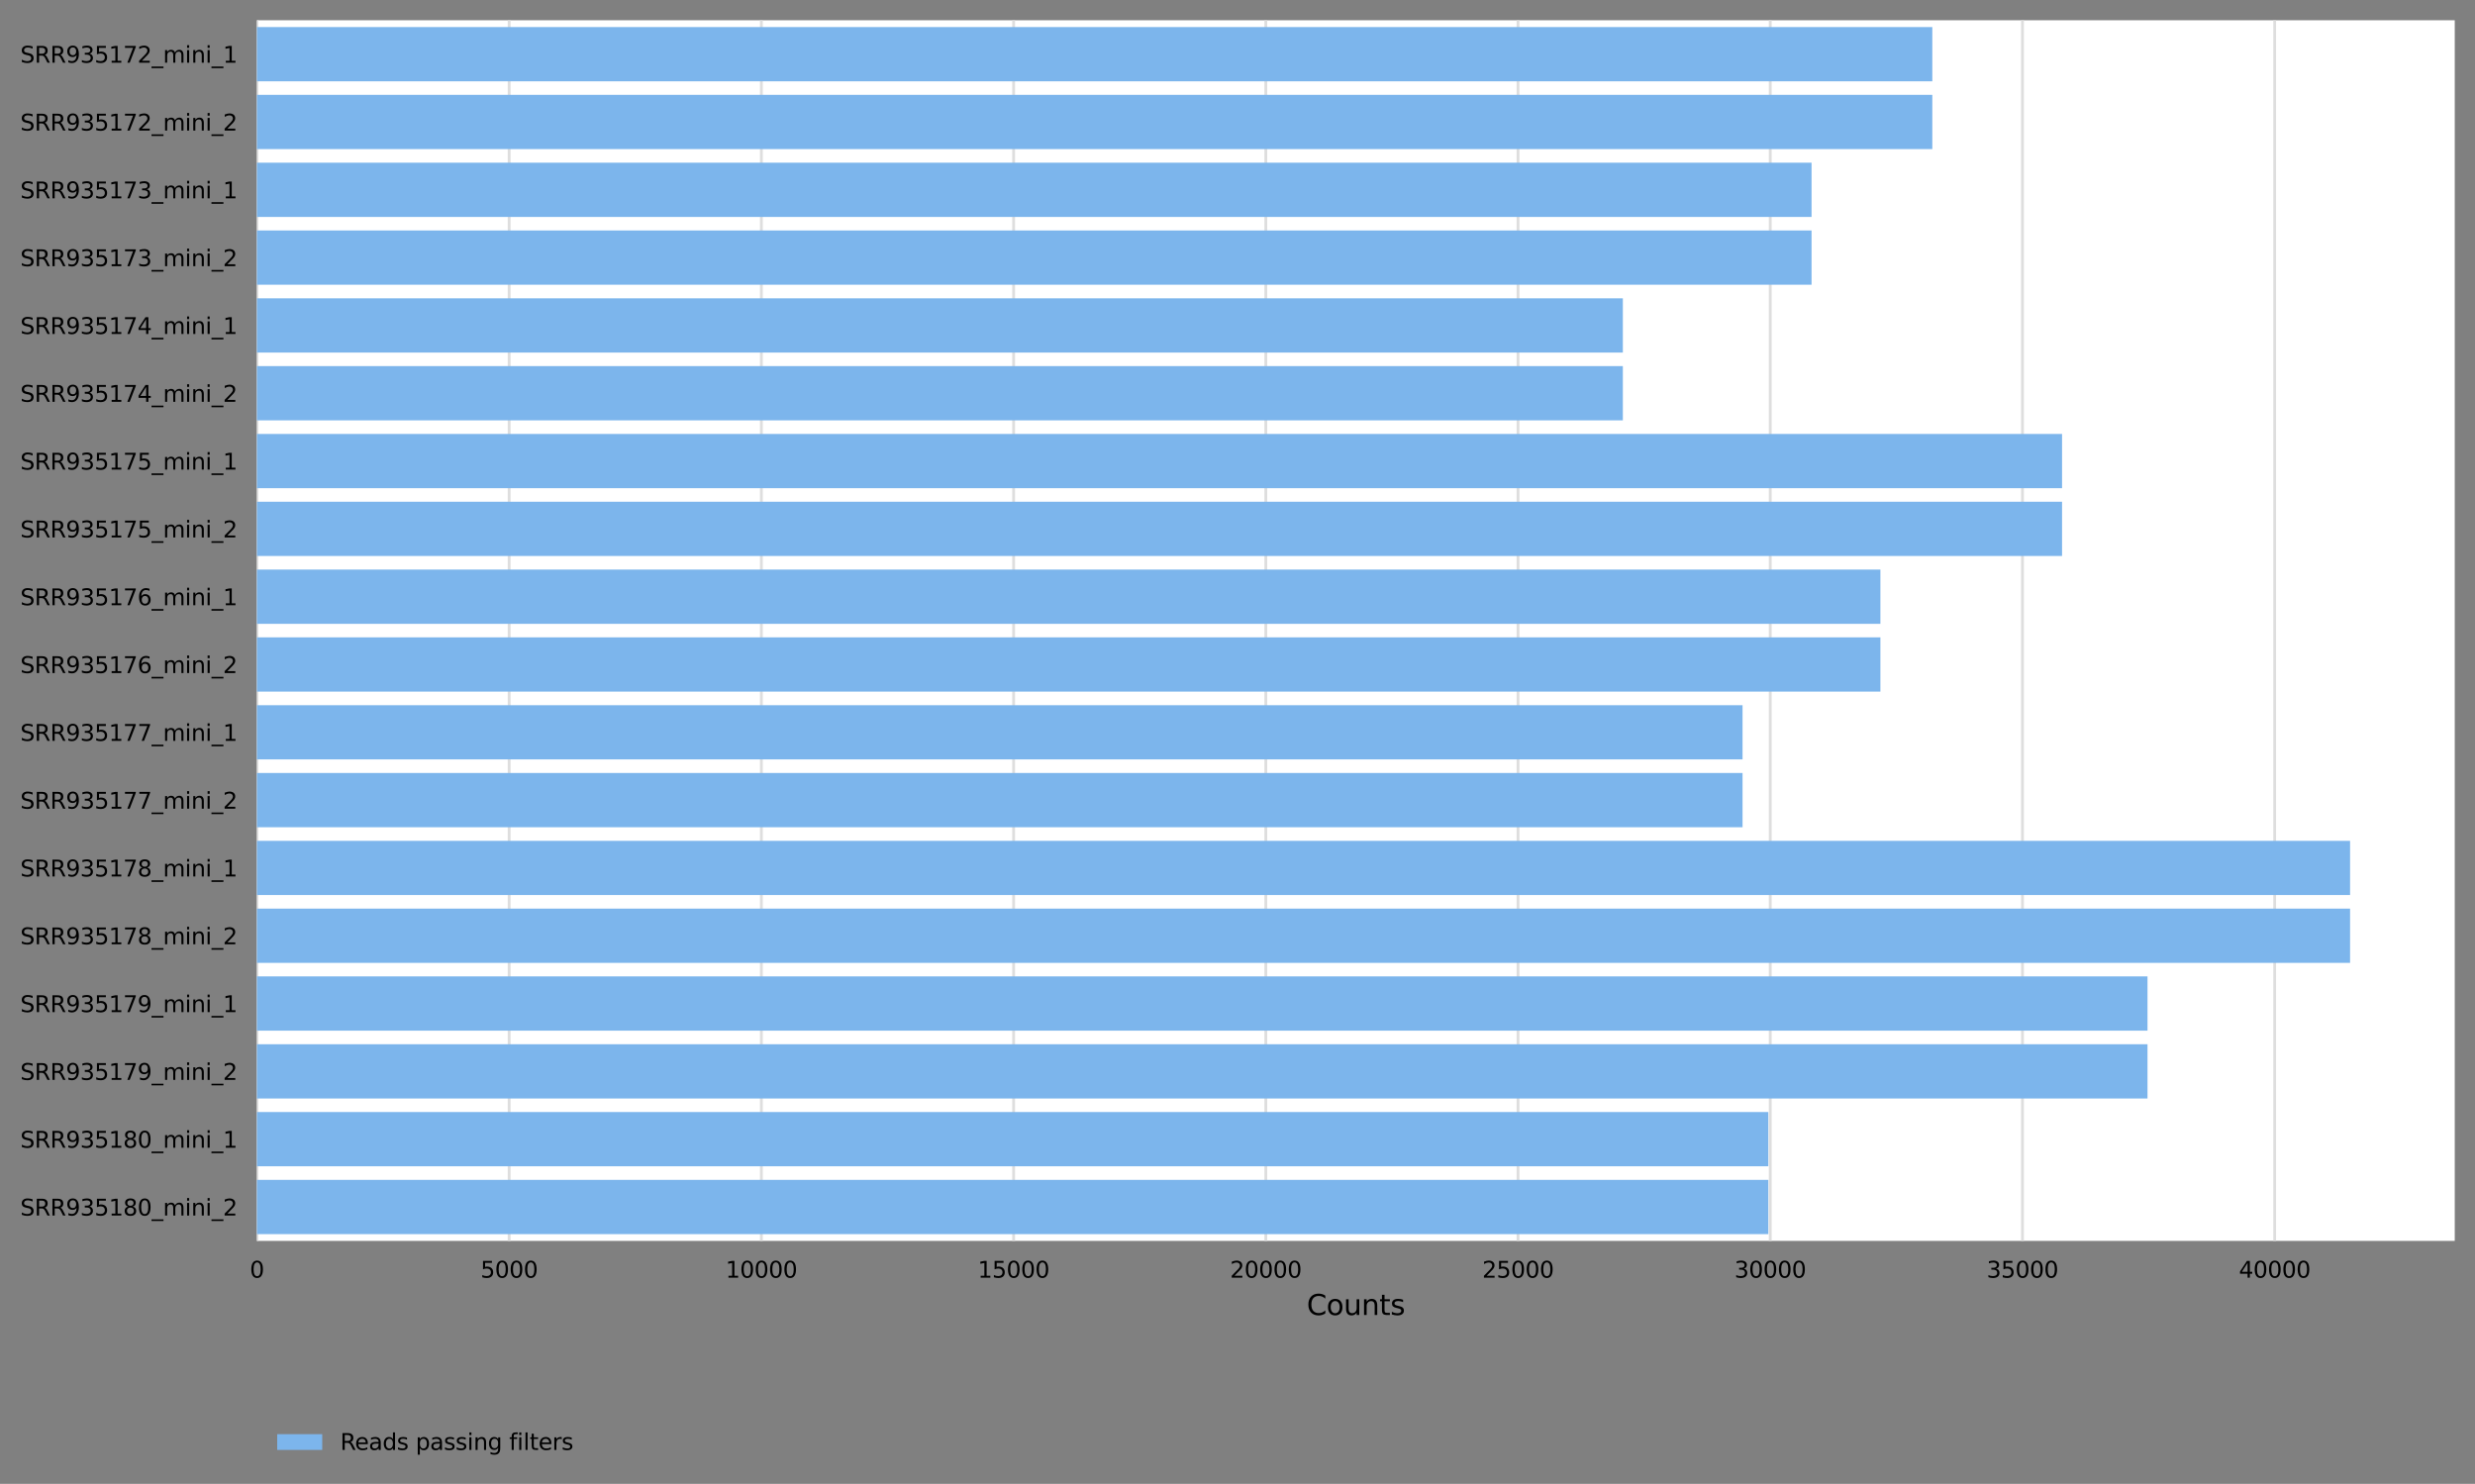 <?xml version="1.0" encoding="utf-8" standalone="no"?>
<!DOCTYPE svg PUBLIC "-//W3C//DTD SVG 1.1//EN"
  "http://www.w3.org/Graphics/SVG/1.1/DTD/svg11.dtd">
<svg xmlns:xlink="http://www.w3.org/1999/xlink" width="879.734pt" height="527.438pt" viewBox="0 0 879.734 527.438" xmlns="http://www.w3.org/2000/svg" version="1.1">
 <rect x="0" y="0" width="879.734" height="527.438" fill="#808080" stroke="none"/>
 <defs>
  <style type="text/css">*{stroke-linejoin: round; stroke-linecap: butt}</style>
 </defs>
 <g id="figure_1">
  <g id="axes_1">
   <g id="patch_1">
    <path d="M 91.334 441.078 
L 872.534 441.078 
L 872.534 7.2 
L 91.334 7.2 
z
" style="fill: #ffffff"/>
   </g>
   <g id="matplotlib.axis_1">
    <g id="xtick_1">
     <g id="line2d_1">
      <path d="M 91.334 441.078 
L 91.334 7.2 
" clip-path="url(#p0a4720f8e2)" style="fill: none; stroke: #dedede; stroke-linecap: square"/>
     </g>
     <g id="text_1">
      <!-- 0 -->
      <g transform="translate(88.789 454.157) scale(0.08 -0.08)">
       <defs>
        <path id="DejaVuSans-30" d="M 2034 4250 
Q 1547 4250 1301 3770 
Q 1056 3291 1056 2328 
Q 1056 1369 1301 889 
Q 1547 409 2034 409 
Q 2525 409 2770 889 
Q 3016 1369 3016 2328 
Q 3016 3291 2770 3770 
Q 2525 4250 2034 4250 
z
M 2034 4750 
Q 2819 4750 3233 4129 
Q 3647 3509 3647 2328 
Q 3647 1150 3233 529 
Q 2819 -91 2034 -91 
Q 1250 -91 836 529 
Q 422 1150 422 2328 
Q 422 3509 836 4129 
Q 1250 4750 2034 4750 
z
" transform="scale(0.016)"/>
       </defs>
       <use xlink:href="#DejaVuSans-30"/>
      </g>
     </g>
    </g>
    <g id="xtick_2">
     <g id="line2d_2">
      <path d="M 180.983 441.078 
L 180.983 7.2 
" clip-path="url(#p0a4720f8e2)" style="fill: none; stroke: #dedede; stroke-linecap: square"/>
     </g>
     <g id="text_2">
      <!-- 5000 -->
      <g transform="translate(170.803 454.157) scale(0.08 -0.08)">
       <defs>
        <path id="DejaVuSans-35" d="M 691 4666 
L 3169 4666 
L 3169 4134 
L 1269 4134 
L 1269 2991 
Q 1406 3038 1543 3061 
Q 1681 3084 1819 3084 
Q 2600 3084 3056 2656 
Q 3513 2228 3513 1497 
Q 3513 744 3044 326 
Q 2575 -91 1722 -91 
Q 1428 -91 1123 -41 
Q 819 9 494 109 
L 494 744 
Q 775 591 1075 516 
Q 1375 441 1709 441 
Q 2250 441 2565 725 
Q 2881 1009 2881 1497 
Q 2881 1984 2565 2268 
Q 2250 2553 1709 2553 
Q 1456 2553 1204 2497 
Q 953 2441 691 2322 
L 691 4666 
z
" transform="scale(0.016)"/>
       </defs>
       <use xlink:href="#DejaVuSans-35"/>
       <use xlink:href="#DejaVuSans-30" x="63.623"/>
       <use xlink:href="#DejaVuSans-30" x="127.246"/>
       <use xlink:href="#DejaVuSans-30" x="190.869"/>
      </g>
     </g>
    </g>
    <g id="xtick_3">
     <g id="line2d_3">
      <path d="M 270.632 441.078 
L 270.632 7.2 
" clip-path="url(#p0a4720f8e2)" style="fill: none; stroke: #dedede; stroke-linecap: square"/>
     </g>
     <g id="text_3">
      <!-- 10000 -->
      <g transform="translate(257.907 454.157) scale(0.08 -0.08)">
       <defs>
        <path id="DejaVuSans-31" d="M 794 531 
L 1825 531 
L 1825 4091 
L 703 3866 
L 703 4441 
L 1819 4666 
L 2450 4666 
L 2450 531 
L 3481 531 
L 3481 0 
L 794 0 
L 794 531 
z
" transform="scale(0.016)"/>
       </defs>
       <use xlink:href="#DejaVuSans-31"/>
       <use xlink:href="#DejaVuSans-30" x="63.623"/>
       <use xlink:href="#DejaVuSans-30" x="127.246"/>
       <use xlink:href="#DejaVuSans-30" x="190.869"/>
       <use xlink:href="#DejaVuSans-30" x="254.492"/>
      </g>
     </g>
    </g>
    <g id="xtick_4">
     <g id="line2d_4">
      <path d="M 360.282 441.078 
L 360.282 7.2 
" clip-path="url(#p0a4720f8e2)" style="fill: none; stroke: #dedede; stroke-linecap: square"/>
     </g>
     <g id="text_4">
      <!-- 15000 -->
      <g transform="translate(347.557 454.157) scale(0.08 -0.08)">
       <use xlink:href="#DejaVuSans-31"/>
       <use xlink:href="#DejaVuSans-35" x="63.623"/>
       <use xlink:href="#DejaVuSans-30" x="127.246"/>
       <use xlink:href="#DejaVuSans-30" x="190.869"/>
       <use xlink:href="#DejaVuSans-30" x="254.492"/>
      </g>
     </g>
    </g>
    <g id="xtick_5">
     <g id="line2d_5">
      <path d="M 449.931 441.078 
L 449.931 7.2 
" clip-path="url(#p0a4720f8e2)" style="fill: none; stroke: #dedede; stroke-linecap: square"/>
     </g>
     <g id="text_5">
      <!-- 20000 -->
      <g transform="translate(437.206 454.157) scale(0.08 -0.08)">
       <defs>
        <path id="DejaVuSans-32" d="M 1228 531 
L 3431 531 
L 3431 0 
L 469 0 
L 469 531 
Q 828 903 1448 1529 
Q 2069 2156 2228 2338 
Q 2531 2678 2651 2914 
Q 2772 3150 2772 3378 
Q 2772 3750 2511 3984 
Q 2250 4219 1831 4219 
Q 1534 4219 1204 4116 
Q 875 4013 500 3803 
L 500 4441 
Q 881 4594 1212 4672 
Q 1544 4750 1819 4750 
Q 2544 4750 2975 4387 
Q 3406 4025 3406 3419 
Q 3406 3131 3298 2873 
Q 3191 2616 2906 2266 
Q 2828 2175 2409 1742 
Q 1991 1309 1228 531 
z
" transform="scale(0.016)"/>
       </defs>
       <use xlink:href="#DejaVuSans-32"/>
       <use xlink:href="#DejaVuSans-30" x="63.623"/>
       <use xlink:href="#DejaVuSans-30" x="127.246"/>
       <use xlink:href="#DejaVuSans-30" x="190.869"/>
       <use xlink:href="#DejaVuSans-30" x="254.492"/>
      </g>
     </g>
    </g>
    <g id="xtick_6">
     <g id="line2d_6">
      <path d="M 539.581 441.078 
L 539.581 7.2 
" clip-path="url(#p0a4720f8e2)" style="fill: none; stroke: #dedede; stroke-linecap: square"/>
     </g>
     <g id="text_6">
      <!-- 25000 -->
      <g transform="translate(526.856 454.157) scale(0.08 -0.08)">
       <use xlink:href="#DejaVuSans-32"/>
       <use xlink:href="#DejaVuSans-35" x="63.623"/>
       <use xlink:href="#DejaVuSans-30" x="127.246"/>
       <use xlink:href="#DejaVuSans-30" x="190.869"/>
       <use xlink:href="#DejaVuSans-30" x="254.492"/>
      </g>
     </g>
    </g>
    <g id="xtick_7">
     <g id="line2d_7">
      <path d="M 629.23 441.078 
L 629.23 7.2 
" clip-path="url(#p0a4720f8e2)" style="fill: none; stroke: #dedede; stroke-linecap: square"/>
     </g>
     <g id="text_7">
      <!-- 30000 -->
      <g transform="translate(616.505 454.157) scale(0.08 -0.08)">
       <defs>
        <path id="DejaVuSans-33" d="M 2597 2516 
Q 3050 2419 3304 2112 
Q 3559 1806 3559 1356 
Q 3559 666 3084 287 
Q 2609 -91 1734 -91 
Q 1441 -91 1130 -33 
Q 819 25 488 141 
L 488 750 
Q 750 597 1062 519 
Q 1375 441 1716 441 
Q 2309 441 2620 675 
Q 2931 909 2931 1356 
Q 2931 1769 2642 2001 
Q 2353 2234 1838 2234 
L 1294 2234 
L 1294 2753 
L 1863 2753 
Q 2328 2753 2575 2939 
Q 2822 3125 2822 3475 
Q 2822 3834 2567 4026 
Q 2313 4219 1838 4219 
Q 1578 4219 1281 4162 
Q 984 4106 628 3988 
L 628 4550 
Q 988 4650 1302 4700 
Q 1616 4750 1894 4750 
Q 2613 4750 3031 4423 
Q 3450 4097 3450 3541 
Q 3450 3153 3228 2886 
Q 3006 2619 2597 2516 
z
" transform="scale(0.016)"/>
       </defs>
       <use xlink:href="#DejaVuSans-33"/>
       <use xlink:href="#DejaVuSans-30" x="63.623"/>
       <use xlink:href="#DejaVuSans-30" x="127.246"/>
       <use xlink:href="#DejaVuSans-30" x="190.869"/>
       <use xlink:href="#DejaVuSans-30" x="254.492"/>
      </g>
     </g>
    </g>
    <g id="xtick_8">
     <g id="line2d_8">
      <path d="M 718.879 441.078 
L 718.879 7.2 
" clip-path="url(#p0a4720f8e2)" style="fill: none; stroke: #dedede; stroke-linecap: square"/>
     </g>
     <g id="text_8">
      <!-- 35000 -->
      <g transform="translate(706.154 454.157) scale(0.08 -0.08)">
       <use xlink:href="#DejaVuSans-33"/>
       <use xlink:href="#DejaVuSans-35" x="63.623"/>
       <use xlink:href="#DejaVuSans-30" x="127.246"/>
       <use xlink:href="#DejaVuSans-30" x="190.869"/>
       <use xlink:href="#DejaVuSans-30" x="254.492"/>
      </g>
     </g>
    </g>
    <g id="xtick_9">
     <g id="line2d_9">
      <path d="M 808.529 441.078 
L 808.529 7.2 
" clip-path="url(#p0a4720f8e2)" style="fill: none; stroke: #dedede; stroke-linecap: square"/>
     </g>
     <g id="text_9">
      <!-- 40000 -->
      <g transform="translate(795.804 454.157) scale(0.08 -0.08)">
       <defs>
        <path id="DejaVuSans-34" d="M 2419 4116 
L 825 1625 
L 2419 1625 
L 2419 4116 
z
M 2253 4666 
L 3047 4666 
L 3047 1625 
L 3713 1625 
L 3713 1100 
L 3047 1100 
L 3047 0 
L 2419 0 
L 2419 1100 
L 313 1100 
L 313 1709 
L 2253 4666 
z
" transform="scale(0.016)"/>
       </defs>
       <use xlink:href="#DejaVuSans-34"/>
       <use xlink:href="#DejaVuSans-30" x="63.623"/>
       <use xlink:href="#DejaVuSans-30" x="127.246"/>
       <use xlink:href="#DejaVuSans-30" x="190.869"/>
       <use xlink:href="#DejaVuSans-30" x="254.492"/>
      </g>
     </g>
    </g>
    <g id="text_10">
     <!-- Counts -->
     <g transform="translate(464.481 467.419) scale(0.1 -0.1)">
      <defs>
       <path id="DejaVuSans-43" d="M 4122 4306 
L 4122 3641 
Q 3803 3938 3442 4084 
Q 3081 4231 2675 4231 
Q 1875 4231 1450 3742 
Q 1025 3253 1025 2328 
Q 1025 1406 1450 917 
Q 1875 428 2675 428 
Q 3081 428 3442 575 
Q 3803 722 4122 1019 
L 4122 359 
Q 3791 134 3420 21 
Q 3050 -91 2638 -91 
Q 1578 -91 968 557 
Q 359 1206 359 2328 
Q 359 3453 968 4101 
Q 1578 4750 2638 4750 
Q 3056 4750 3426 4639 
Q 3797 4528 4122 4306 
z
" transform="scale(0.016)"/>
       <path id="DejaVuSans-6f" d="M 1959 3097 
Q 1497 3097 1228 2736 
Q 959 2375 959 1747 
Q 959 1119 1226 758 
Q 1494 397 1959 397 
Q 2419 397 2687 759 
Q 2956 1122 2956 1747 
Q 2956 2369 2687 2733 
Q 2419 3097 1959 3097 
z
M 1959 3584 
Q 2709 3584 3137 3096 
Q 3566 2609 3566 1747 
Q 3566 888 3137 398 
Q 2709 -91 1959 -91 
Q 1206 -91 779 398 
Q 353 888 353 1747 
Q 353 2609 779 3096 
Q 1206 3584 1959 3584 
z
" transform="scale(0.016)"/>
       <path id="DejaVuSans-75" d="M 544 1381 
L 544 3500 
L 1119 3500 
L 1119 1403 
Q 1119 906 1312 657 
Q 1506 409 1894 409 
Q 2359 409 2629 706 
Q 2900 1003 2900 1516 
L 2900 3500 
L 3475 3500 
L 3475 0 
L 2900 0 
L 2900 538 
Q 2691 219 2414 64 
Q 2138 -91 1772 -91 
Q 1169 -91 856 284 
Q 544 659 544 1381 
z
M 1991 3584 
L 1991 3584 
z
" transform="scale(0.016)"/>
       <path id="DejaVuSans-6e" d="M 3513 2113 
L 3513 0 
L 2938 0 
L 2938 2094 
Q 2938 2591 2744 2837 
Q 2550 3084 2163 3084 
Q 1697 3084 1428 2787 
Q 1159 2491 1159 1978 
L 1159 0 
L 581 0 
L 581 3500 
L 1159 3500 
L 1159 2956 
Q 1366 3272 1645 3428 
Q 1925 3584 2291 3584 
Q 2894 3584 3203 3211 
Q 3513 2838 3513 2113 
z
" transform="scale(0.016)"/>
       <path id="DejaVuSans-74" d="M 1172 4494 
L 1172 3500 
L 2356 3500 
L 2356 3053 
L 1172 3053 
L 1172 1153 
Q 1172 725 1289 603 
Q 1406 481 1766 481 
L 2356 481 
L 2356 0 
L 1766 0 
Q 1100 0 847 248 
Q 594 497 594 1153 
L 594 3053 
L 172 3053 
L 172 3500 
L 594 3500 
L 594 4494 
L 1172 4494 
z
" transform="scale(0.016)"/>
       <path id="DejaVuSans-73" d="M 2834 3397 
L 2834 2853 
Q 2591 2978 2328 3040 
Q 2066 3103 1784 3103 
Q 1356 3103 1142 2972 
Q 928 2841 928 2578 
Q 928 2378 1081 2264 
Q 1234 2150 1697 2047 
L 1894 2003 
Q 2506 1872 2764 1633 
Q 3022 1394 3022 966 
Q 3022 478 2636 193 
Q 2250 -91 1575 -91 
Q 1294 -91 989 -36 
Q 684 19 347 128 
L 347 722 
Q 666 556 975 473 
Q 1284 391 1588 391 
Q 1994 391 2212 530 
Q 2431 669 2431 922 
Q 2431 1156 2273 1281 
Q 2116 1406 1581 1522 
L 1381 1569 
Q 847 1681 609 1914 
Q 372 2147 372 2553 
Q 372 3047 722 3315 
Q 1072 3584 1716 3584 
Q 2034 3584 2315 3537 
Q 2597 3491 2834 3397 
z
" transform="scale(0.016)"/>
      </defs>
      <use xlink:href="#DejaVuSans-43"/>
      <use xlink:href="#DejaVuSans-6f" x="69.824"/>
      <use xlink:href="#DejaVuSans-75" x="131.006"/>
      <use xlink:href="#DejaVuSans-6e" x="194.385"/>
      <use xlink:href="#DejaVuSans-74" x="257.764"/>
      <use xlink:href="#DejaVuSans-73" x="296.973"/>
     </g>
    </g>
   </g>
   <g id="matplotlib.axis_2">
    <g id="ytick_1">
     <g id="text_11">
      <!-- SRR935172_mini_1 -->
      <g transform="translate(7.2 22.292) scale(0.08 -0.08)">
       <defs>
        <path id="DejaVuSans-53" d="M 3425 4513 
L 3425 3897 
Q 3066 4069 2747 4153 
Q 2428 4238 2131 4238 
Q 1616 4238 1336 4038 
Q 1056 3838 1056 3469 
Q 1056 3159 1242 3001 
Q 1428 2844 1947 2747 
L 2328 2669 
Q 3034 2534 3370 2195 
Q 3706 1856 3706 1288 
Q 3706 609 3251 259 
Q 2797 -91 1919 -91 
Q 1588 -91 1214 -16 
Q 841 59 441 206 
L 441 856 
Q 825 641 1194 531 
Q 1563 422 1919 422 
Q 2459 422 2753 634 
Q 3047 847 3047 1241 
Q 3047 1584 2836 1778 
Q 2625 1972 2144 2069 
L 1759 2144 
Q 1053 2284 737 2584 
Q 422 2884 422 3419 
Q 422 4038 858 4394 
Q 1294 4750 2059 4750 
Q 2388 4750 2728 4690 
Q 3069 4631 3425 4513 
z
" transform="scale(0.016)"/>
        <path id="DejaVuSans-52" d="M 2841 2188 
Q 3044 2119 3236 1894 
Q 3428 1669 3622 1275 
L 4263 0 
L 3584 0 
L 2988 1197 
Q 2756 1666 2539 1819 
Q 2322 1972 1947 1972 
L 1259 1972 
L 1259 0 
L 628 0 
L 628 4666 
L 2053 4666 
Q 2853 4666 3247 4331 
Q 3641 3997 3641 3322 
Q 3641 2881 3436 2590 
Q 3231 2300 2841 2188 
z
M 1259 4147 
L 1259 2491 
L 2053 2491 
Q 2509 2491 2742 2702 
Q 2975 2913 2975 3322 
Q 2975 3731 2742 3939 
Q 2509 4147 2053 4147 
L 1259 4147 
z
" transform="scale(0.016)"/>
        <path id="DejaVuSans-39" d="M 703 97 
L 703 672 
Q 941 559 1184 500 
Q 1428 441 1663 441 
Q 2288 441 2617 861 
Q 2947 1281 2994 2138 
Q 2813 1869 2534 1725 
Q 2256 1581 1919 1581 
Q 1219 1581 811 2004 
Q 403 2428 403 3163 
Q 403 3881 828 4315 
Q 1253 4750 1959 4750 
Q 2769 4750 3195 4129 
Q 3622 3509 3622 2328 
Q 3622 1225 3098 567 
Q 2575 -91 1691 -91 
Q 1453 -91 1209 -44 
Q 966 3 703 97 
z
M 1959 2075 
Q 2384 2075 2632 2365 
Q 2881 2656 2881 3163 
Q 2881 3666 2632 3958 
Q 2384 4250 1959 4250 
Q 1534 4250 1286 3958 
Q 1038 3666 1038 3163 
Q 1038 2656 1286 2365 
Q 1534 2075 1959 2075 
z
" transform="scale(0.016)"/>
        <path id="DejaVuSans-37" d="M 525 4666 
L 3525 4666 
L 3525 4397 
L 1831 0 
L 1172 0 
L 2766 4134 
L 525 4134 
L 525 4666 
z
" transform="scale(0.016)"/>
        <path id="DejaVuSans-5f" d="M 3263 -1063 
L 3263 -1509 
L -63 -1509 
L -63 -1063 
L 3263 -1063 
z
" transform="scale(0.016)"/>
        <path id="DejaVuSans-6d" d="M 3328 2828 
Q 3544 3216 3844 3400 
Q 4144 3584 4550 3584 
Q 5097 3584 5394 3201 
Q 5691 2819 5691 2113 
L 5691 0 
L 5113 0 
L 5113 2094 
Q 5113 2597 4934 2840 
Q 4756 3084 4391 3084 
Q 3944 3084 3684 2787 
Q 3425 2491 3425 1978 
L 3425 0 
L 2847 0 
L 2847 2094 
Q 2847 2600 2669 2842 
Q 2491 3084 2119 3084 
Q 1678 3084 1418 2786 
Q 1159 2488 1159 1978 
L 1159 0 
L 581 0 
L 581 3500 
L 1159 3500 
L 1159 2956 
Q 1356 3278 1631 3431 
Q 1906 3584 2284 3584 
Q 2666 3584 2933 3390 
Q 3200 3197 3328 2828 
z
" transform="scale(0.016)"/>
        <path id="DejaVuSans-69" d="M 603 3500 
L 1178 3500 
L 1178 0 
L 603 0 
L 603 3500 
z
M 603 4863 
L 1178 4863 
L 1178 4134 
L 603 4134 
L 603 4863 
z
" transform="scale(0.016)"/>
       </defs>
       <use xlink:href="#DejaVuSans-53"/>
       <use xlink:href="#DejaVuSans-52" x="63.477"/>
       <use xlink:href="#DejaVuSans-52" x="132.959"/>
       <use xlink:href="#DejaVuSans-39" x="202.441"/>
       <use xlink:href="#DejaVuSans-33" x="266.064"/>
       <use xlink:href="#DejaVuSans-35" x="329.688"/>
       <use xlink:href="#DejaVuSans-31" x="393.311"/>
       <use xlink:href="#DejaVuSans-37" x="456.934"/>
       <use xlink:href="#DejaVuSans-32" x="520.557"/>
       <use xlink:href="#DejaVuSans-5f" x="584.18"/>
       <use xlink:href="#DejaVuSans-6d" x="634.18"/>
       <use xlink:href="#DejaVuSans-69" x="731.592"/>
       <use xlink:href="#DejaVuSans-6e" x="759.375"/>
       <use xlink:href="#DejaVuSans-69" x="822.754"/>
       <use xlink:href="#DejaVuSans-5f" x="850.537"/>
       <use xlink:href="#DejaVuSans-31" x="900.537"/>
      </g>
     </g>
    </g>
    <g id="ytick_2">
     <g id="text_12">
      <!-- SRR935172_mini_2 -->
      <g transform="translate(7.2 46.396) scale(0.08 -0.08)">
       <use xlink:href="#DejaVuSans-53"/>
       <use xlink:href="#DejaVuSans-52" x="63.477"/>
       <use xlink:href="#DejaVuSans-52" x="132.959"/>
       <use xlink:href="#DejaVuSans-39" x="202.441"/>
       <use xlink:href="#DejaVuSans-33" x="266.064"/>
       <use xlink:href="#DejaVuSans-35" x="329.688"/>
       <use xlink:href="#DejaVuSans-31" x="393.311"/>
       <use xlink:href="#DejaVuSans-37" x="456.934"/>
       <use xlink:href="#DejaVuSans-32" x="520.557"/>
       <use xlink:href="#DejaVuSans-5f" x="584.18"/>
       <use xlink:href="#DejaVuSans-6d" x="634.18"/>
       <use xlink:href="#DejaVuSans-69" x="731.592"/>
       <use xlink:href="#DejaVuSans-6e" x="759.375"/>
       <use xlink:href="#DejaVuSans-69" x="822.754"/>
       <use xlink:href="#DejaVuSans-5f" x="850.537"/>
       <use xlink:href="#DejaVuSans-32" x="900.537"/>
      </g>
     </g>
    </g>
    <g id="ytick_3">
     <g id="text_13">
      <!-- SRR935173_mini_1 -->
      <g transform="translate(7.2 70.5) scale(0.08 -0.08)">
       <use xlink:href="#DejaVuSans-53"/>
       <use xlink:href="#DejaVuSans-52" x="63.477"/>
       <use xlink:href="#DejaVuSans-52" x="132.959"/>
       <use xlink:href="#DejaVuSans-39" x="202.441"/>
       <use xlink:href="#DejaVuSans-33" x="266.064"/>
       <use xlink:href="#DejaVuSans-35" x="329.688"/>
       <use xlink:href="#DejaVuSans-31" x="393.311"/>
       <use xlink:href="#DejaVuSans-37" x="456.934"/>
       <use xlink:href="#DejaVuSans-33" x="520.557"/>
       <use xlink:href="#DejaVuSans-5f" x="584.18"/>
       <use xlink:href="#DejaVuSans-6d" x="634.18"/>
       <use xlink:href="#DejaVuSans-69" x="731.592"/>
       <use xlink:href="#DejaVuSans-6e" x="759.375"/>
       <use xlink:href="#DejaVuSans-69" x="822.754"/>
       <use xlink:href="#DejaVuSans-5f" x="850.537"/>
       <use xlink:href="#DejaVuSans-31" x="900.537"/>
      </g>
     </g>
    </g>
    <g id="ytick_4">
     <g id="text_14">
      <!-- SRR935173_mini_2 -->
      <g transform="translate(7.2 94.605) scale(0.08 -0.08)">
       <use xlink:href="#DejaVuSans-53"/>
       <use xlink:href="#DejaVuSans-52" x="63.477"/>
       <use xlink:href="#DejaVuSans-52" x="132.959"/>
       <use xlink:href="#DejaVuSans-39" x="202.441"/>
       <use xlink:href="#DejaVuSans-33" x="266.064"/>
       <use xlink:href="#DejaVuSans-35" x="329.688"/>
       <use xlink:href="#DejaVuSans-31" x="393.311"/>
       <use xlink:href="#DejaVuSans-37" x="456.934"/>
       <use xlink:href="#DejaVuSans-33" x="520.557"/>
       <use xlink:href="#DejaVuSans-5f" x="584.18"/>
       <use xlink:href="#DejaVuSans-6d" x="634.18"/>
       <use xlink:href="#DejaVuSans-69" x="731.592"/>
       <use xlink:href="#DejaVuSans-6e" x="759.375"/>
       <use xlink:href="#DejaVuSans-69" x="822.754"/>
       <use xlink:href="#DejaVuSans-5f" x="850.537"/>
       <use xlink:href="#DejaVuSans-32" x="900.537"/>
      </g>
     </g>
    </g>
    <g id="ytick_5">
     <g id="text_15">
      <!-- SRR935174_mini_1 -->
      <g transform="translate(7.2 118.709) scale(0.08 -0.08)">
       <use xlink:href="#DejaVuSans-53"/>
       <use xlink:href="#DejaVuSans-52" x="63.477"/>
       <use xlink:href="#DejaVuSans-52" x="132.959"/>
       <use xlink:href="#DejaVuSans-39" x="202.441"/>
       <use xlink:href="#DejaVuSans-33" x="266.064"/>
       <use xlink:href="#DejaVuSans-35" x="329.688"/>
       <use xlink:href="#DejaVuSans-31" x="393.311"/>
       <use xlink:href="#DejaVuSans-37" x="456.934"/>
       <use xlink:href="#DejaVuSans-34" x="520.557"/>
       <use xlink:href="#DejaVuSans-5f" x="584.18"/>
       <use xlink:href="#DejaVuSans-6d" x="634.18"/>
       <use xlink:href="#DejaVuSans-69" x="731.592"/>
       <use xlink:href="#DejaVuSans-6e" x="759.375"/>
       <use xlink:href="#DejaVuSans-69" x="822.754"/>
       <use xlink:href="#DejaVuSans-5f" x="850.537"/>
       <use xlink:href="#DejaVuSans-31" x="900.537"/>
      </g>
     </g>
    </g>
    <g id="ytick_6">
     <g id="text_16">
      <!-- SRR935174_mini_2 -->
      <g transform="translate(7.2 142.813) scale(0.08 -0.08)">
       <use xlink:href="#DejaVuSans-53"/>
       <use xlink:href="#DejaVuSans-52" x="63.477"/>
       <use xlink:href="#DejaVuSans-52" x="132.959"/>
       <use xlink:href="#DejaVuSans-39" x="202.441"/>
       <use xlink:href="#DejaVuSans-33" x="266.064"/>
       <use xlink:href="#DejaVuSans-35" x="329.688"/>
       <use xlink:href="#DejaVuSans-31" x="393.311"/>
       <use xlink:href="#DejaVuSans-37" x="456.934"/>
       <use xlink:href="#DejaVuSans-34" x="520.557"/>
       <use xlink:href="#DejaVuSans-5f" x="584.18"/>
       <use xlink:href="#DejaVuSans-6d" x="634.18"/>
       <use xlink:href="#DejaVuSans-69" x="731.592"/>
       <use xlink:href="#DejaVuSans-6e" x="759.375"/>
       <use xlink:href="#DejaVuSans-69" x="822.754"/>
       <use xlink:href="#DejaVuSans-5f" x="850.537"/>
       <use xlink:href="#DejaVuSans-32" x="900.537"/>
      </g>
     </g>
    </g>
    <g id="ytick_7">
     <g id="text_17">
      <!-- SRR935175_mini_1 -->
      <g transform="translate(7.2 166.918) scale(0.08 -0.08)">
       <use xlink:href="#DejaVuSans-53"/>
       <use xlink:href="#DejaVuSans-52" x="63.477"/>
       <use xlink:href="#DejaVuSans-52" x="132.959"/>
       <use xlink:href="#DejaVuSans-39" x="202.441"/>
       <use xlink:href="#DejaVuSans-33" x="266.064"/>
       <use xlink:href="#DejaVuSans-35" x="329.688"/>
       <use xlink:href="#DejaVuSans-31" x="393.311"/>
       <use xlink:href="#DejaVuSans-37" x="456.934"/>
       <use xlink:href="#DejaVuSans-35" x="520.557"/>
       <use xlink:href="#DejaVuSans-5f" x="584.18"/>
       <use xlink:href="#DejaVuSans-6d" x="634.18"/>
       <use xlink:href="#DejaVuSans-69" x="731.592"/>
       <use xlink:href="#DejaVuSans-6e" x="759.375"/>
       <use xlink:href="#DejaVuSans-69" x="822.754"/>
       <use xlink:href="#DejaVuSans-5f" x="850.537"/>
       <use xlink:href="#DejaVuSans-31" x="900.537"/>
      </g>
     </g>
    </g>
    <g id="ytick_8">
     <g id="text_18">
      <!-- SRR935175_mini_2 -->
      <g transform="translate(7.2 191.022) scale(0.08 -0.08)">
       <use xlink:href="#DejaVuSans-53"/>
       <use xlink:href="#DejaVuSans-52" x="63.477"/>
       <use xlink:href="#DejaVuSans-52" x="132.959"/>
       <use xlink:href="#DejaVuSans-39" x="202.441"/>
       <use xlink:href="#DejaVuSans-33" x="266.064"/>
       <use xlink:href="#DejaVuSans-35" x="329.688"/>
       <use xlink:href="#DejaVuSans-31" x="393.311"/>
       <use xlink:href="#DejaVuSans-37" x="456.934"/>
       <use xlink:href="#DejaVuSans-35" x="520.557"/>
       <use xlink:href="#DejaVuSans-5f" x="584.18"/>
       <use xlink:href="#DejaVuSans-6d" x="634.18"/>
       <use xlink:href="#DejaVuSans-69" x="731.592"/>
       <use xlink:href="#DejaVuSans-6e" x="759.375"/>
       <use xlink:href="#DejaVuSans-69" x="822.754"/>
       <use xlink:href="#DejaVuSans-5f" x="850.537"/>
       <use xlink:href="#DejaVuSans-32" x="900.537"/>
      </g>
     </g>
    </g>
    <g id="ytick_9">
     <g id="text_19">
      <!-- SRR935176_mini_1 -->
      <g transform="translate(7.2 215.126) scale(0.08 -0.08)">
       <defs>
        <path id="DejaVuSans-36" d="M 2113 2584 
Q 1688 2584 1439 2293 
Q 1191 2003 1191 1497 
Q 1191 994 1439 701 
Q 1688 409 2113 409 
Q 2538 409 2786 701 
Q 3034 994 3034 1497 
Q 3034 2003 2786 2293 
Q 2538 2584 2113 2584 
z
M 3366 4563 
L 3366 3988 
Q 3128 4100 2886 4159 
Q 2644 4219 2406 4219 
Q 1781 4219 1451 3797 
Q 1122 3375 1075 2522 
Q 1259 2794 1537 2939 
Q 1816 3084 2150 3084 
Q 2853 3084 3261 2657 
Q 3669 2231 3669 1497 
Q 3669 778 3244 343 
Q 2819 -91 2113 -91 
Q 1303 -91 875 529 
Q 447 1150 447 2328 
Q 447 3434 972 4092 
Q 1497 4750 2381 4750 
Q 2619 4750 2861 4703 
Q 3103 4656 3366 4563 
z
" transform="scale(0.016)"/>
       </defs>
       <use xlink:href="#DejaVuSans-53"/>
       <use xlink:href="#DejaVuSans-52" x="63.477"/>
       <use xlink:href="#DejaVuSans-52" x="132.959"/>
       <use xlink:href="#DejaVuSans-39" x="202.441"/>
       <use xlink:href="#DejaVuSans-33" x="266.064"/>
       <use xlink:href="#DejaVuSans-35" x="329.688"/>
       <use xlink:href="#DejaVuSans-31" x="393.311"/>
       <use xlink:href="#DejaVuSans-37" x="456.934"/>
       <use xlink:href="#DejaVuSans-36" x="520.557"/>
       <use xlink:href="#DejaVuSans-5f" x="584.18"/>
       <use xlink:href="#DejaVuSans-6d" x="634.18"/>
       <use xlink:href="#DejaVuSans-69" x="731.592"/>
       <use xlink:href="#DejaVuSans-6e" x="759.375"/>
       <use xlink:href="#DejaVuSans-69" x="822.754"/>
       <use xlink:href="#DejaVuSans-5f" x="850.537"/>
       <use xlink:href="#DejaVuSans-31" x="900.537"/>
      </g>
     </g>
    </g>
    <g id="ytick_10">
     <g id="text_20">
      <!-- SRR935176_mini_2 -->
      <g transform="translate(7.2 239.231) scale(0.08 -0.08)">
       <use xlink:href="#DejaVuSans-53"/>
       <use xlink:href="#DejaVuSans-52" x="63.477"/>
       <use xlink:href="#DejaVuSans-52" x="132.959"/>
       <use xlink:href="#DejaVuSans-39" x="202.441"/>
       <use xlink:href="#DejaVuSans-33" x="266.064"/>
       <use xlink:href="#DejaVuSans-35" x="329.688"/>
       <use xlink:href="#DejaVuSans-31" x="393.311"/>
       <use xlink:href="#DejaVuSans-37" x="456.934"/>
       <use xlink:href="#DejaVuSans-36" x="520.557"/>
       <use xlink:href="#DejaVuSans-5f" x="584.18"/>
       <use xlink:href="#DejaVuSans-6d" x="634.18"/>
       <use xlink:href="#DejaVuSans-69" x="731.592"/>
       <use xlink:href="#DejaVuSans-6e" x="759.375"/>
       <use xlink:href="#DejaVuSans-69" x="822.754"/>
       <use xlink:href="#DejaVuSans-5f" x="850.537"/>
       <use xlink:href="#DejaVuSans-32" x="900.537"/>
      </g>
     </g>
    </g>
    <g id="ytick_11">
     <g id="text_21">
      <!-- SRR935177_mini_1 -->
      <g transform="translate(7.2 263.335) scale(0.08 -0.08)">
       <use xlink:href="#DejaVuSans-53"/>
       <use xlink:href="#DejaVuSans-52" x="63.477"/>
       <use xlink:href="#DejaVuSans-52" x="132.959"/>
       <use xlink:href="#DejaVuSans-39" x="202.441"/>
       <use xlink:href="#DejaVuSans-33" x="266.064"/>
       <use xlink:href="#DejaVuSans-35" x="329.688"/>
       <use xlink:href="#DejaVuSans-31" x="393.311"/>
       <use xlink:href="#DejaVuSans-37" x="456.934"/>
       <use xlink:href="#DejaVuSans-37" x="520.557"/>
       <use xlink:href="#DejaVuSans-5f" x="584.18"/>
       <use xlink:href="#DejaVuSans-6d" x="634.18"/>
       <use xlink:href="#DejaVuSans-69" x="731.592"/>
       <use xlink:href="#DejaVuSans-6e" x="759.375"/>
       <use xlink:href="#DejaVuSans-69" x="822.754"/>
       <use xlink:href="#DejaVuSans-5f" x="850.537"/>
       <use xlink:href="#DejaVuSans-31" x="900.537"/>
      </g>
     </g>
    </g>
    <g id="ytick_12">
     <g id="text_22">
      <!-- SRR935177_mini_2 -->
      <g transform="translate(7.2 287.439) scale(0.08 -0.08)">
       <use xlink:href="#DejaVuSans-53"/>
       <use xlink:href="#DejaVuSans-52" x="63.477"/>
       <use xlink:href="#DejaVuSans-52" x="132.959"/>
       <use xlink:href="#DejaVuSans-39" x="202.441"/>
       <use xlink:href="#DejaVuSans-33" x="266.064"/>
       <use xlink:href="#DejaVuSans-35" x="329.688"/>
       <use xlink:href="#DejaVuSans-31" x="393.311"/>
       <use xlink:href="#DejaVuSans-37" x="456.934"/>
       <use xlink:href="#DejaVuSans-37" x="520.557"/>
       <use xlink:href="#DejaVuSans-5f" x="584.18"/>
       <use xlink:href="#DejaVuSans-6d" x="634.18"/>
       <use xlink:href="#DejaVuSans-69" x="731.592"/>
       <use xlink:href="#DejaVuSans-6e" x="759.375"/>
       <use xlink:href="#DejaVuSans-69" x="822.754"/>
       <use xlink:href="#DejaVuSans-5f" x="850.537"/>
       <use xlink:href="#DejaVuSans-32" x="900.537"/>
      </g>
     </g>
    </g>
    <g id="ytick_13">
     <g id="text_23">
      <!-- SRR935178_mini_1 -->
      <g transform="translate(7.2 311.544) scale(0.08 -0.08)">
       <defs>
        <path id="DejaVuSans-38" d="M 2034 2216 
Q 1584 2216 1326 1975 
Q 1069 1734 1069 1313 
Q 1069 891 1326 650 
Q 1584 409 2034 409 
Q 2484 409 2743 651 
Q 3003 894 3003 1313 
Q 3003 1734 2745 1975 
Q 2488 2216 2034 2216 
z
M 1403 2484 
Q 997 2584 770 2862 
Q 544 3141 544 3541 
Q 544 4100 942 4425 
Q 1341 4750 2034 4750 
Q 2731 4750 3128 4425 
Q 3525 4100 3525 3541 
Q 3525 3141 3298 2862 
Q 3072 2584 2669 2484 
Q 3125 2378 3379 2068 
Q 3634 1759 3634 1313 
Q 3634 634 3220 271 
Q 2806 -91 2034 -91 
Q 1263 -91 848 271 
Q 434 634 434 1313 
Q 434 1759 690 2068 
Q 947 2378 1403 2484 
z
M 1172 3481 
Q 1172 3119 1398 2916 
Q 1625 2713 2034 2713 
Q 2441 2713 2670 2916 
Q 2900 3119 2900 3481 
Q 2900 3844 2670 4047 
Q 2441 4250 2034 4250 
Q 1625 4250 1398 4047 
Q 1172 3844 1172 3481 
z
" transform="scale(0.016)"/>
       </defs>
       <use xlink:href="#DejaVuSans-53"/>
       <use xlink:href="#DejaVuSans-52" x="63.477"/>
       <use xlink:href="#DejaVuSans-52" x="132.959"/>
       <use xlink:href="#DejaVuSans-39" x="202.441"/>
       <use xlink:href="#DejaVuSans-33" x="266.064"/>
       <use xlink:href="#DejaVuSans-35" x="329.688"/>
       <use xlink:href="#DejaVuSans-31" x="393.311"/>
       <use xlink:href="#DejaVuSans-37" x="456.934"/>
       <use xlink:href="#DejaVuSans-38" x="520.557"/>
       <use xlink:href="#DejaVuSans-5f" x="584.18"/>
       <use xlink:href="#DejaVuSans-6d" x="634.18"/>
       <use xlink:href="#DejaVuSans-69" x="731.592"/>
       <use xlink:href="#DejaVuSans-6e" x="759.375"/>
       <use xlink:href="#DejaVuSans-69" x="822.754"/>
       <use xlink:href="#DejaVuSans-5f" x="850.537"/>
       <use xlink:href="#DejaVuSans-31" x="900.537"/>
      </g>
     </g>
    </g>
    <g id="ytick_14">
     <g id="text_24">
      <!-- SRR935178_mini_2 -->
      <g transform="translate(7.2 335.648) scale(0.08 -0.08)">
       <use xlink:href="#DejaVuSans-53"/>
       <use xlink:href="#DejaVuSans-52" x="63.477"/>
       <use xlink:href="#DejaVuSans-52" x="132.959"/>
       <use xlink:href="#DejaVuSans-39" x="202.441"/>
       <use xlink:href="#DejaVuSans-33" x="266.064"/>
       <use xlink:href="#DejaVuSans-35" x="329.688"/>
       <use xlink:href="#DejaVuSans-31" x="393.311"/>
       <use xlink:href="#DejaVuSans-37" x="456.934"/>
       <use xlink:href="#DejaVuSans-38" x="520.557"/>
       <use xlink:href="#DejaVuSans-5f" x="584.18"/>
       <use xlink:href="#DejaVuSans-6d" x="634.18"/>
       <use xlink:href="#DejaVuSans-69" x="731.592"/>
       <use xlink:href="#DejaVuSans-6e" x="759.375"/>
       <use xlink:href="#DejaVuSans-69" x="822.754"/>
       <use xlink:href="#DejaVuSans-5f" x="850.537"/>
       <use xlink:href="#DejaVuSans-32" x="900.537"/>
      </g>
     </g>
    </g>
    <g id="ytick_15">
     <g id="text_25">
      <!-- SRR935179_mini_1 -->
      <g transform="translate(7.2 359.752) scale(0.08 -0.08)">
       <use xlink:href="#DejaVuSans-53"/>
       <use xlink:href="#DejaVuSans-52" x="63.477"/>
       <use xlink:href="#DejaVuSans-52" x="132.959"/>
       <use xlink:href="#DejaVuSans-39" x="202.441"/>
       <use xlink:href="#DejaVuSans-33" x="266.064"/>
       <use xlink:href="#DejaVuSans-35" x="329.688"/>
       <use xlink:href="#DejaVuSans-31" x="393.311"/>
       <use xlink:href="#DejaVuSans-37" x="456.934"/>
       <use xlink:href="#DejaVuSans-39" x="520.557"/>
       <use xlink:href="#DejaVuSans-5f" x="584.18"/>
       <use xlink:href="#DejaVuSans-6d" x="634.18"/>
       <use xlink:href="#DejaVuSans-69" x="731.592"/>
       <use xlink:href="#DejaVuSans-6e" x="759.375"/>
       <use xlink:href="#DejaVuSans-69" x="822.754"/>
       <use xlink:href="#DejaVuSans-5f" x="850.537"/>
       <use xlink:href="#DejaVuSans-31" x="900.537"/>
      </g>
     </g>
    </g>
    <g id="ytick_16">
     <g id="text_26">
      <!-- SRR935179_mini_2 -->
      <g transform="translate(7.2 383.857) scale(0.08 -0.08)">
       <use xlink:href="#DejaVuSans-53"/>
       <use xlink:href="#DejaVuSans-52" x="63.477"/>
       <use xlink:href="#DejaVuSans-52" x="132.959"/>
       <use xlink:href="#DejaVuSans-39" x="202.441"/>
       <use xlink:href="#DejaVuSans-33" x="266.064"/>
       <use xlink:href="#DejaVuSans-35" x="329.688"/>
       <use xlink:href="#DejaVuSans-31" x="393.311"/>
       <use xlink:href="#DejaVuSans-37" x="456.934"/>
       <use xlink:href="#DejaVuSans-39" x="520.557"/>
       <use xlink:href="#DejaVuSans-5f" x="584.18"/>
       <use xlink:href="#DejaVuSans-6d" x="634.18"/>
       <use xlink:href="#DejaVuSans-69" x="731.592"/>
       <use xlink:href="#DejaVuSans-6e" x="759.375"/>
       <use xlink:href="#DejaVuSans-69" x="822.754"/>
       <use xlink:href="#DejaVuSans-5f" x="850.537"/>
       <use xlink:href="#DejaVuSans-32" x="900.537"/>
      </g>
     </g>
    </g>
    <g id="ytick_17">
     <g id="text_27">
      <!-- SRR935180_mini_1 -->
      <g transform="translate(7.2 407.961) scale(0.08 -0.08)">
       <use xlink:href="#DejaVuSans-53"/>
       <use xlink:href="#DejaVuSans-52" x="63.477"/>
       <use xlink:href="#DejaVuSans-52" x="132.959"/>
       <use xlink:href="#DejaVuSans-39" x="202.441"/>
       <use xlink:href="#DejaVuSans-33" x="266.064"/>
       <use xlink:href="#DejaVuSans-35" x="329.688"/>
       <use xlink:href="#DejaVuSans-31" x="393.311"/>
       <use xlink:href="#DejaVuSans-38" x="456.934"/>
       <use xlink:href="#DejaVuSans-30" x="520.557"/>
       <use xlink:href="#DejaVuSans-5f" x="584.18"/>
       <use xlink:href="#DejaVuSans-6d" x="634.18"/>
       <use xlink:href="#DejaVuSans-69" x="731.592"/>
       <use xlink:href="#DejaVuSans-6e" x="759.375"/>
       <use xlink:href="#DejaVuSans-69" x="822.754"/>
       <use xlink:href="#DejaVuSans-5f" x="850.537"/>
       <use xlink:href="#DejaVuSans-31" x="900.537"/>
      </g>
     </g>
    </g>
    <g id="ytick_18">
     <g id="text_28">
      <!-- SRR935180_mini_2 -->
      <g transform="translate(7.2 432.065) scale(0.08 -0.08)">
       <use xlink:href="#DejaVuSans-53"/>
       <use xlink:href="#DejaVuSans-52" x="63.477"/>
       <use xlink:href="#DejaVuSans-52" x="132.959"/>
       <use xlink:href="#DejaVuSans-39" x="202.441"/>
       <use xlink:href="#DejaVuSans-33" x="266.064"/>
       <use xlink:href="#DejaVuSans-35" x="329.688"/>
       <use xlink:href="#DejaVuSans-31" x="393.311"/>
       <use xlink:href="#DejaVuSans-38" x="456.934"/>
       <use xlink:href="#DejaVuSans-30" x="520.557"/>
       <use xlink:href="#DejaVuSans-5f" x="584.18"/>
       <use xlink:href="#DejaVuSans-6d" x="634.18"/>
       <use xlink:href="#DejaVuSans-69" x="731.592"/>
       <use xlink:href="#DejaVuSans-6e" x="759.375"/>
       <use xlink:href="#DejaVuSans-69" x="822.754"/>
       <use xlink:href="#DejaVuSans-5f" x="850.537"/>
       <use xlink:href="#DejaVuSans-32" x="900.537"/>
      </g>
     </g>
    </g>
   </g>
   <g id="patch_2">
    <path d="M 91.334 9.61 
L 686.839 9.61 
L 686.839 28.894 
L 91.334 28.894 
z
" clip-path="url(#p0a4720f8e2)" style="fill: #7cb5ec"/>
   </g>
   <g id="patch_3">
    <path d="M 91.334 33.715 
L 686.839 33.715 
L 686.839 52.998 
L 91.334 52.998 
z
" clip-path="url(#p0a4720f8e2)" style="fill: #7cb5ec"/>
   </g>
   <g id="patch_4">
    <path d="M 91.334 57.819 
L 643.914 57.819 
L 643.914 77.103 
L 91.334 77.103 
z
" clip-path="url(#p0a4720f8e2)" style="fill: #7cb5ec"/>
   </g>
   <g id="patch_5">
    <path d="M 91.334 81.923 
L 643.914 81.923 
L 643.914 101.207 
L 91.334 101.207 
z
" clip-path="url(#p0a4720f8e2)" style="fill: #7cb5ec"/>
   </g>
   <g id="patch_6">
    <path d="M 91.334 106.028 
L 576.839 106.028 
L 576.839 125.311 
L 91.334 125.311 
z
" clip-path="url(#p0a4720f8e2)" style="fill: #7cb5ec"/>
   </g>
   <g id="patch_7">
    <path d="M 91.334 130.132 
L 576.839 130.132 
L 576.839 149.416 
L 91.334 149.416 
z
" clip-path="url(#p0a4720f8e2)" style="fill: #7cb5ec"/>
   </g>
   <g id="patch_8">
    <path d="M 91.334 154.237 
L 732.954 154.237 
L 732.954 173.52 
L 91.334 173.52 
z
" clip-path="url(#p0a4720f8e2)" style="fill: #7cb5ec"/>
   </g>
   <g id="patch_9">
    <path d="M 91.334 178.341 
L 732.954 178.341 
L 732.954 197.624 
L 91.334 197.624 
z
" clip-path="url(#p0a4720f8e2)" style="fill: #7cb5ec"/>
   </g>
   <g id="patch_10">
    <path d="M 91.334 202.445 
L 668.389 202.445 
L 668.389 221.729 
L 91.334 221.729 
z
" clip-path="url(#p0a4720f8e2)" style="fill: #7cb5ec"/>
   </g>
   <g id="patch_11">
    <path d="M 91.334 226.55 
L 668.389 226.55 
L 668.389 245.833 
L 91.334 245.833 
z
" clip-path="url(#p0a4720f8e2)" style="fill: #7cb5ec"/>
   </g>
   <g id="patch_12">
    <path d="M 91.334 250.654 
L 619.386 250.654 
L 619.386 269.937 
L 91.334 269.937 
z
" clip-path="url(#p0a4720f8e2)" style="fill: #7cb5ec"/>
   </g>
   <g id="patch_13">
    <path d="M 91.334 274.758 
L 619.386 274.758 
L 619.386 294.042 
L 91.334 294.042 
z
" clip-path="url(#p0a4720f8e2)" style="fill: #7cb5ec"/>
   </g>
   <g id="patch_14">
    <path d="M 91.334 298.863 
L 835.334 298.863 
L 835.334 318.146 
L 91.334 318.146 
z
" clip-path="url(#p0a4720f8e2)" style="fill: #7cb5ec"/>
   </g>
   <g id="patch_15">
    <path d="M 91.334 322.967 
L 835.334 322.967 
L 835.334 342.25 
L 91.334 342.25 
z
" clip-path="url(#p0a4720f8e2)" style="fill: #7cb5ec"/>
   </g>
   <g id="patch_16">
    <path d="M 91.334 347.071 
L 763.327 347.071 
L 763.327 366.355 
L 91.334 366.355 
z
" clip-path="url(#p0a4720f8e2)" style="fill: #7cb5ec"/>
   </g>
   <g id="patch_17">
    <path d="M 91.334 371.176 
L 763.327 371.176 
L 763.327 390.459 
L 91.334 390.459 
z
" clip-path="url(#p0a4720f8e2)" style="fill: #7cb5ec"/>
   </g>
   <g id="patch_18">
    <path d="M 91.334 395.28 
L 628.549 395.28 
L 628.549 414.563 
L 91.334 414.563 
z
" clip-path="url(#p0a4720f8e2)" style="fill: #7cb5ec"/>
   </g>
   <g id="patch_19">
    <path d="M 91.334 419.384 
L 628.549 419.384 
L 628.549 438.668 
L 91.334 438.668 
z
" clip-path="url(#p0a4720f8e2)" style="fill: #7cb5ec"/>
   </g>
   <g id="text_29">
    <!-- Cutadapt: Filtered Reads -->
    <g transform="translate(383.358 -20.52) scale(0.16 -0.16)">
     <defs>
      <path id="DejaVuSans-61" d="M 2194 1759 
Q 1497 1759 1228 1600 
Q 959 1441 959 1056 
Q 959 750 1161 570 
Q 1363 391 1709 391 
Q 2188 391 2477 730 
Q 2766 1069 2766 1631 
L 2766 1759 
L 2194 1759 
z
M 3341 1997 
L 3341 0 
L 2766 0 
L 2766 531 
Q 2569 213 2275 61 
Q 1981 -91 1556 -91 
Q 1019 -91 701 211 
Q 384 513 384 1019 
Q 384 1609 779 1909 
Q 1175 2209 1959 2209 
L 2766 2209 
L 2766 2266 
Q 2766 2663 2505 2880 
Q 2244 3097 1772 3097 
Q 1472 3097 1187 3025 
Q 903 2953 641 2809 
L 641 3341 
Q 956 3463 1253 3523 
Q 1550 3584 1831 3584 
Q 2591 3584 2966 3190 
Q 3341 2797 3341 1997 
z
" transform="scale(0.016)"/>
      <path id="DejaVuSans-64" d="M 2906 2969 
L 2906 4863 
L 3481 4863 
L 3481 0 
L 2906 0 
L 2906 525 
Q 2725 213 2448 61 
Q 2172 -91 1784 -91 
Q 1150 -91 751 415 
Q 353 922 353 1747 
Q 353 2572 751 3078 
Q 1150 3584 1784 3584 
Q 2172 3584 2448 3432 
Q 2725 3281 2906 2969 
z
M 947 1747 
Q 947 1113 1208 752 
Q 1469 391 1925 391 
Q 2381 391 2643 752 
Q 2906 1113 2906 1747 
Q 2906 2381 2643 2742 
Q 2381 3103 1925 3103 
Q 1469 3103 1208 2742 
Q 947 2381 947 1747 
z
" transform="scale(0.016)"/>
      <path id="DejaVuSans-70" d="M 1159 525 
L 1159 -1331 
L 581 -1331 
L 581 3500 
L 1159 3500 
L 1159 2969 
Q 1341 3281 1617 3432 
Q 1894 3584 2278 3584 
Q 2916 3584 3314 3078 
Q 3713 2572 3713 1747 
Q 3713 922 3314 415 
Q 2916 -91 2278 -91 
Q 1894 -91 1617 61 
Q 1341 213 1159 525 
z
M 3116 1747 
Q 3116 2381 2855 2742 
Q 2594 3103 2138 3103 
Q 1681 3103 1420 2742 
Q 1159 2381 1159 1747 
Q 1159 1113 1420 752 
Q 1681 391 2138 391 
Q 2594 391 2855 752 
Q 3116 1113 3116 1747 
z
" transform="scale(0.016)"/>
      <path id="DejaVuSans-3a" d="M 750 794 
L 1409 794 
L 1409 0 
L 750 0 
L 750 794 
z
M 750 3309 
L 1409 3309 
L 1409 2516 
L 750 2516 
L 750 3309 
z
" transform="scale(0.016)"/>
      <path id="DejaVuSans-20" transform="scale(0.016)"/>
      <path id="DejaVuSans-46" d="M 628 4666 
L 3309 4666 
L 3309 4134 
L 1259 4134 
L 1259 2759 
L 3109 2759 
L 3109 2228 
L 1259 2228 
L 1259 0 
L 628 0 
L 628 4666 
z
" transform="scale(0.016)"/>
      <path id="DejaVuSans-6c" d="M 603 4863 
L 1178 4863 
L 1178 0 
L 603 0 
L 603 4863 
z
" transform="scale(0.016)"/>
      <path id="DejaVuSans-65" d="M 3597 1894 
L 3597 1613 
L 953 1613 
Q 991 1019 1311 708 
Q 1631 397 2203 397 
Q 2534 397 2845 478 
Q 3156 559 3463 722 
L 3463 178 
Q 3153 47 2828 -22 
Q 2503 -91 2169 -91 
Q 1331 -91 842 396 
Q 353 884 353 1716 
Q 353 2575 817 3079 
Q 1281 3584 2069 3584 
Q 2775 3584 3186 3129 
Q 3597 2675 3597 1894 
z
M 3022 2063 
Q 3016 2534 2758 2815 
Q 2500 3097 2075 3097 
Q 1594 3097 1305 2825 
Q 1016 2553 972 2059 
L 3022 2063 
z
" transform="scale(0.016)"/>
      <path id="DejaVuSans-72" d="M 2631 2963 
Q 2534 3019 2420 3045 
Q 2306 3072 2169 3072 
Q 1681 3072 1420 2755 
Q 1159 2438 1159 1844 
L 1159 0 
L 581 0 
L 581 3500 
L 1159 3500 
L 1159 2956 
Q 1341 3275 1631 3429 
Q 1922 3584 2338 3584 
Q 2397 3584 2469 3576 
Q 2541 3569 2628 3553 
L 2631 2963 
z
" transform="scale(0.016)"/>
     </defs>
     <use xlink:href="#DejaVuSans-43"/>
     <use xlink:href="#DejaVuSans-75" x="69.824"/>
     <use xlink:href="#DejaVuSans-74" x="133.203"/>
     <use xlink:href="#DejaVuSans-61" x="172.412"/>
     <use xlink:href="#DejaVuSans-64" x="233.691"/>
     <use xlink:href="#DejaVuSans-61" x="297.168"/>
     <use xlink:href="#DejaVuSans-70" x="358.447"/>
     <use xlink:href="#DejaVuSans-74" x="421.924"/>
     <use xlink:href="#DejaVuSans-3a" x="461.133"/>
     <use xlink:href="#DejaVuSans-20" x="494.824"/>
     <use xlink:href="#DejaVuSans-46" x="526.611"/>
     <use xlink:href="#DejaVuSans-69" x="576.881"/>
     <use xlink:href="#DejaVuSans-6c" x="604.664"/>
     <use xlink:href="#DejaVuSans-74" x="632.447"/>
     <use xlink:href="#DejaVuSans-65" x="671.656"/>
     <use xlink:href="#DejaVuSans-72" x="733.18"/>
     <use xlink:href="#DejaVuSans-65" x="772.043"/>
     <use xlink:href="#DejaVuSans-64" x="833.566"/>
     <use xlink:href="#DejaVuSans-20" x="897.043"/>
     <use xlink:href="#DejaVuSans-52" x="928.83"/>
     <use xlink:href="#DejaVuSans-65" x="993.812"/>
     <use xlink:href="#DejaVuSans-61" x="1055.336"/>
     <use xlink:href="#DejaVuSans-64" x="1116.615"/>
     <use xlink:href="#DejaVuSans-73" x="1180.092"/>
    </g>
   </g>
   <g id="legend_1">
    <g id="patch_20">
     <path d="M 98.534 515.375 
L 114.534 515.375 
L 114.534 509.775 
L 98.534 509.775 
z
" style="fill: #7cb5ec"/>
    </g>
    <g id="text_30">
     <!-- Reads passing filters -->
     <g transform="translate(120.934 515.375) scale(0.08 -0.08)">
      <defs>
       <path id="DejaVuSans-67" d="M 2906 1791 
Q 2906 2416 2648 2759 
Q 2391 3103 1925 3103 
Q 1463 3103 1205 2759 
Q 947 2416 947 1791 
Q 947 1169 1205 825 
Q 1463 481 1925 481 
Q 2391 481 2648 825 
Q 2906 1169 2906 1791 
z
M 3481 434 
Q 3481 -459 3084 -895 
Q 2688 -1331 1869 -1331 
Q 1566 -1331 1297 -1286 
Q 1028 -1241 775 -1147 
L 775 -588 
Q 1028 -725 1275 -790 
Q 1522 -856 1778 -856 
Q 2344 -856 2625 -561 
Q 2906 -266 2906 331 
L 2906 616 
Q 2728 306 2450 153 
Q 2172 0 1784 0 
Q 1141 0 747 490 
Q 353 981 353 1791 
Q 353 2603 747 3093 
Q 1141 3584 1784 3584 
Q 2172 3584 2450 3431 
Q 2728 3278 2906 2969 
L 2906 3500 
L 3481 3500 
L 3481 434 
z
" transform="scale(0.016)"/>
       <path id="DejaVuSans-66" d="M 2375 4863 
L 2375 4384 
L 1825 4384 
Q 1516 4384 1395 4259 
Q 1275 4134 1275 3809 
L 1275 3500 
L 2222 3500 
L 2222 3053 
L 1275 3053 
L 1275 0 
L 697 0 
L 697 3053 
L 147 3053 
L 147 3500 
L 697 3500 
L 697 3744 
Q 697 4328 969 4595 
Q 1241 4863 1831 4863 
L 2375 4863 
z
" transform="scale(0.016)"/>
      </defs>
      <use xlink:href="#DejaVuSans-52"/>
      <use xlink:href="#DejaVuSans-65" x="64.982"/>
      <use xlink:href="#DejaVuSans-61" x="126.506"/>
      <use xlink:href="#DejaVuSans-64" x="187.785"/>
      <use xlink:href="#DejaVuSans-73" x="251.262"/>
      <use xlink:href="#DejaVuSans-20" x="303.361"/>
      <use xlink:href="#DejaVuSans-70" x="335.148"/>
      <use xlink:href="#DejaVuSans-61" x="398.625"/>
      <use xlink:href="#DejaVuSans-73" x="459.904"/>
      <use xlink:href="#DejaVuSans-73" x="512.004"/>
      <use xlink:href="#DejaVuSans-69" x="564.104"/>
      <use xlink:href="#DejaVuSans-6e" x="591.887"/>
      <use xlink:href="#DejaVuSans-67" x="655.266"/>
      <use xlink:href="#DejaVuSans-20" x="718.742"/>
      <use xlink:href="#DejaVuSans-66" x="750.529"/>
      <use xlink:href="#DejaVuSans-69" x="785.734"/>
      <use xlink:href="#DejaVuSans-6c" x="813.518"/>
      <use xlink:href="#DejaVuSans-74" x="841.301"/>
      <use xlink:href="#DejaVuSans-65" x="880.51"/>
      <use xlink:href="#DejaVuSans-72" x="942.033"/>
      <use xlink:href="#DejaVuSans-73" x="983.146"/>
     </g>
    </g>
   </g>
  </g>
 </g>
 <defs>
  <clipPath id="p0a4720f8e2">
   <rect x="91.334" y="7.2" width="781.2" height="433.878"/>
  </clipPath>
 </defs>
</svg>
